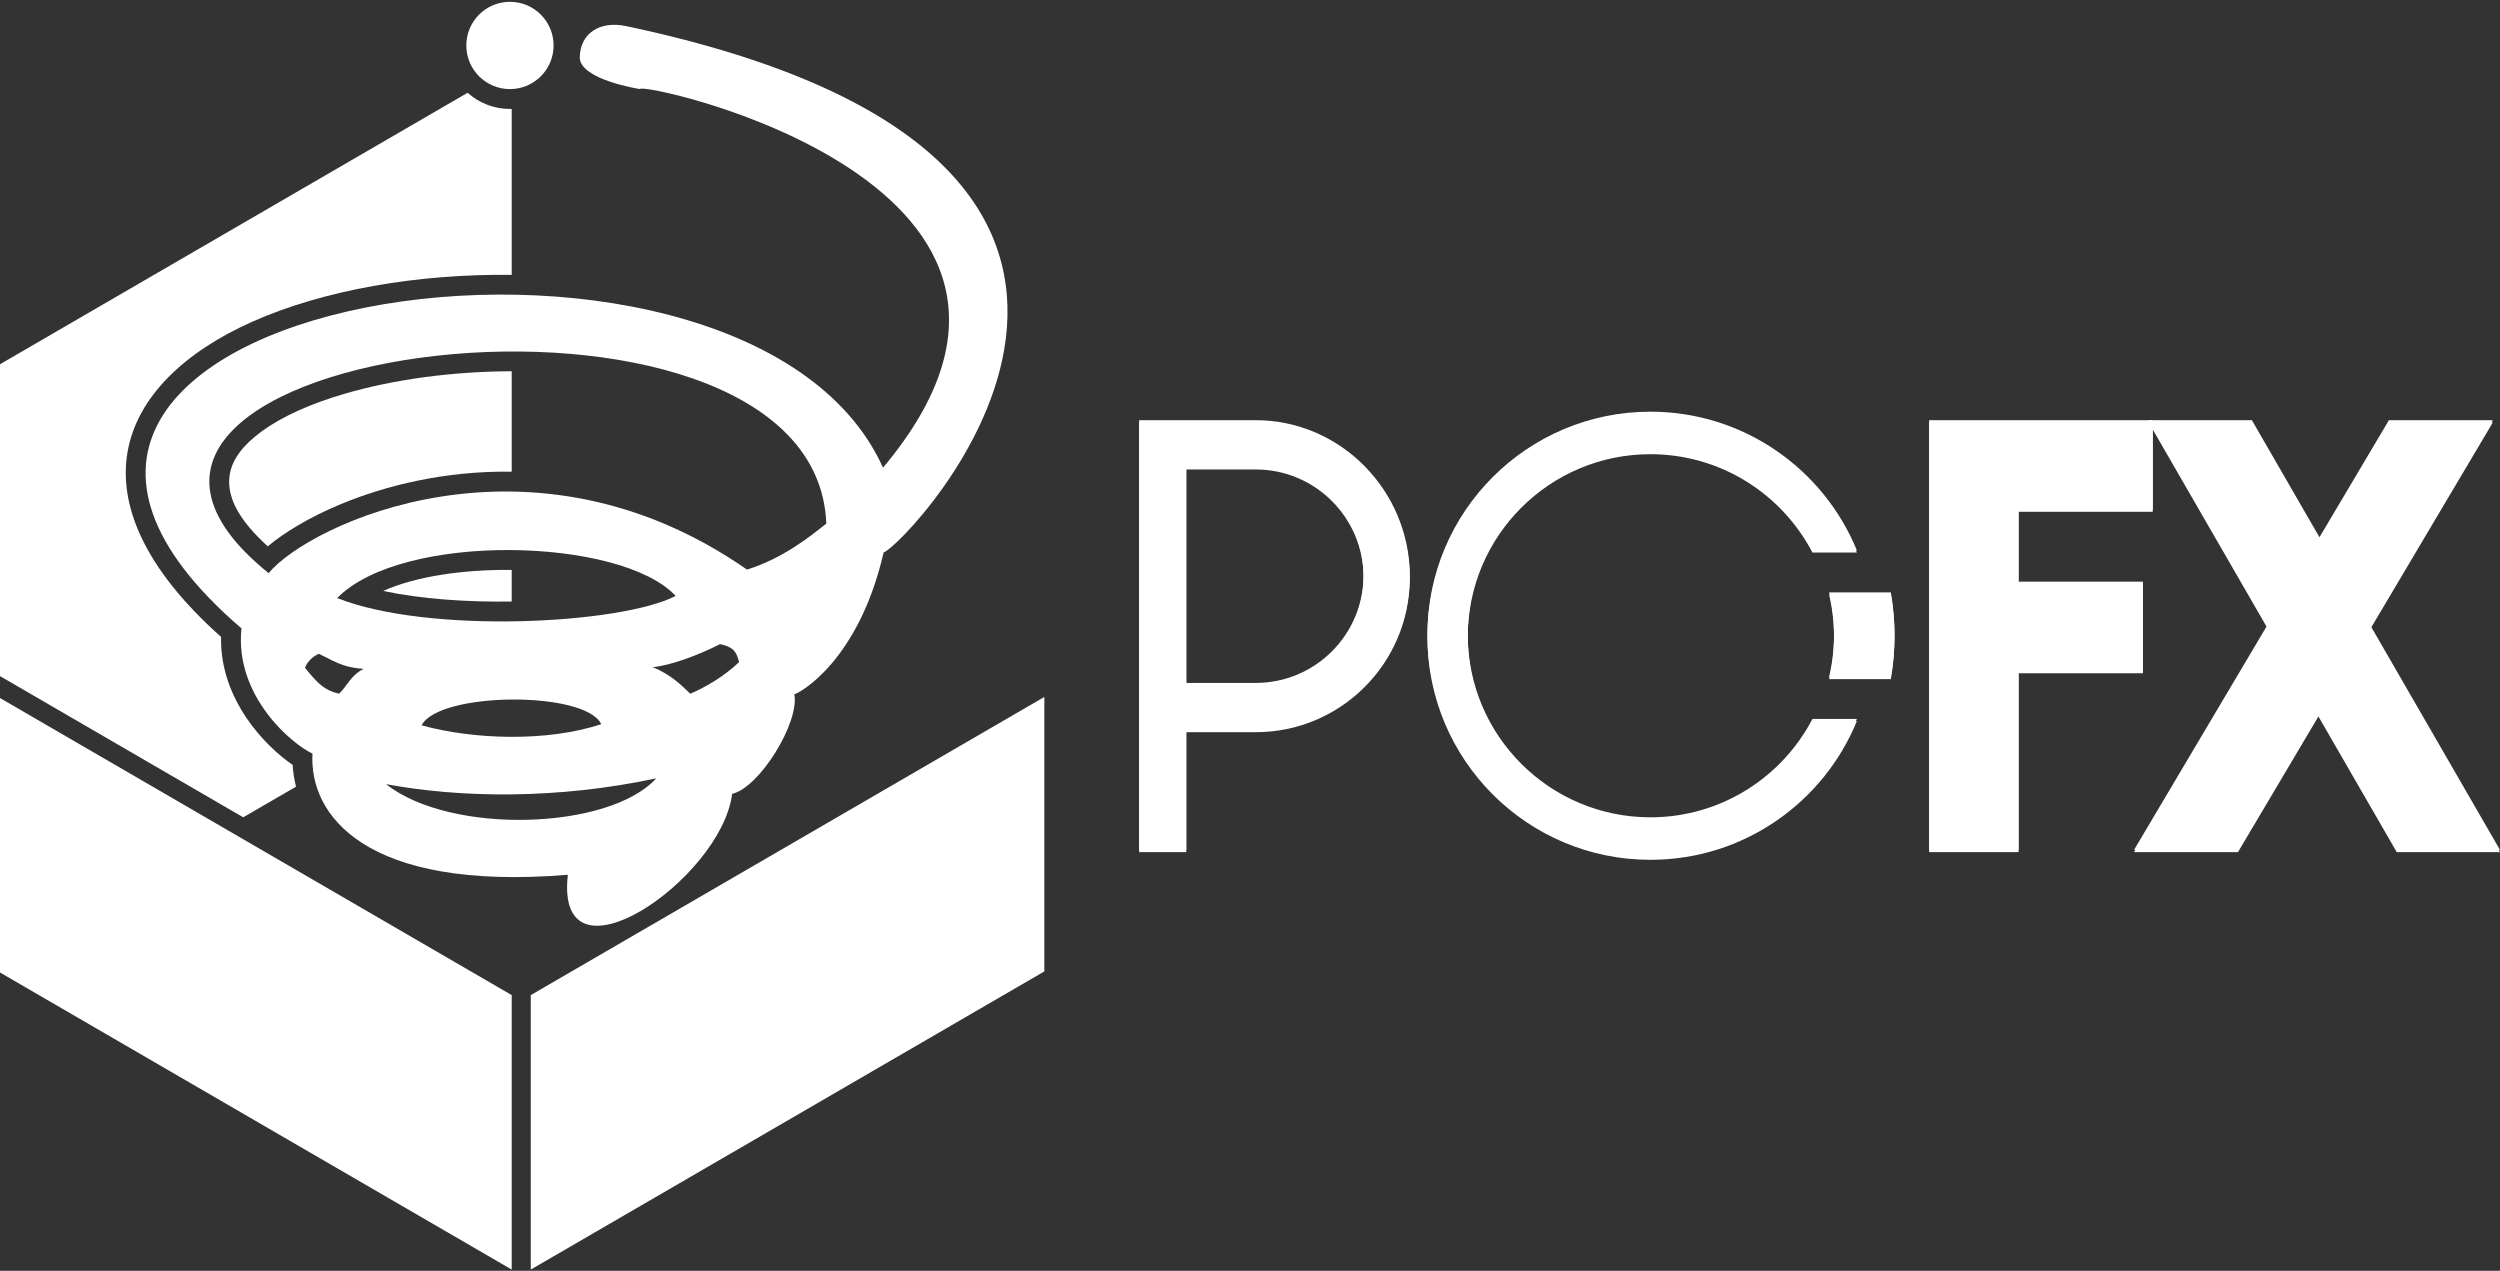 <svg clip-rule="evenodd" fill-rule="evenodd" stroke-linejoin="round" stroke-miterlimit="2" viewBox="0 0 600 305" xmlns="http://www.w3.org/2000/svg"><rect x="0" y="0" width="600" height="305" fill="#333333" stroke="none"/><g fill="#fff"><circle cx="122.388" cy="10.91" r="10.473"/><path d="m462.997 100.848v103.142h21.46v-42.93h29.848v-21.46h-29.848v-17.292h32.2v-21.46z"/><path d="m438.985 162.468c.773-3.255 1.182-6.654 1.182-10.147 0-3.494-.409-6.892-1.182-10.148h14.818c.579 3.294.881 6.686.881 10.148s-.302 6.854-.881 10.147z"/><path d="m434.988 132.093c-7.315-14.024-21.993-23.607-38.892-23.607-24.193 0-43.835 19.642-43.835 43.835s19.642 43.835 43.835 43.835c16.899 0 31.577-9.584 38.892-23.607h10.661c-7.986 19.519-27.174 33.286-49.553 33.286-29.535 0-53.514-23.979-53.514-53.514s23.979-53.514 53.514-53.514c22.379 0 41.567 13.766 49.553 33.286z"/><path d="m273.399 100.848h27.972c20.408 0 36.976 16.972 36.976 37.38s-16.568 36.976-36.976 36.976h-16.669v28.786h-11.303zm11.303 63.053v-51.75h16.669c14.281 0 25.875 11.594 25.875 25.875s-11.594 25.875-25.875 25.875z"/><path d="m556.672 128.944-16.221-28.096h-24.781l28.445 49.267-31.955 53.875h24.951l19.311-32.558 18.798 32.558h24.78l-31.021-53.729 29.309-49.413h-24.951z"/><path d="m462.997 101.37v103.142h21.46v-42.93h29.848v-21.46h-29.848v-17.292h32.2v-21.46z"/><path d="m438.985 162.99c.773-3.255 1.182-6.653 1.182-10.147 0-3.493-.409-6.892-1.182-10.147h14.818c.579 3.293.881 6.685.881 10.147s-.302 6.854-.881 10.147z"/><path d="m434.988 132.615c-7.315-14.024-21.993-23.607-38.892-23.607-24.193 0-43.835 19.642-43.835 43.835s19.642 43.835 43.835 43.835c16.899 0 31.577-9.583 38.892-23.607h10.661c-7.986 19.52-27.174 33.286-49.553 33.286-29.535 0-53.514-23.979-53.514-53.514s23.979-53.514 53.514-53.514c22.379 0 41.567 13.767 49.553 33.286z"/><path d="m273.399 101.37h27.972c20.408 0 36.976 16.972 36.976 37.38s-16.568 36.976-36.976 36.976h-16.669v28.786h-11.303zm11.303 63.053v-51.75h16.669c14.281 0 25.875 11.594 25.875 25.875s-11.594 25.875-25.875 25.875z"/><path d="m556.672 129.466-16.221-28.096h-24.781l28.445 49.267-31.955 53.875h24.951l19.311-32.558 18.798 32.558h24.78l-31.021-53.729 29.309-49.413h-24.951z"/><path d="m127.384 238.826v65.872l123.259-71.56v-65.871z"/><path d="m122.809 238.826v65.872l-122.809-71.298v-65.872z"/><path d="m153.641 21.383c-.82-2.114 115.519 22.658 58.284 90.855-33.752-74.698-246.175-40.607-153.977 38.57-1.694 16.392 12.361 27.934 17.046 30.052-.82 14.696 12.525 33.077 61.289 29.089-3.224 28.395 36.833 1.206 39.429-19.428 6.564-1.473 16.228-17.166 14.921-23.911 1.224-.194 15.481-8.03 21.439-34.028 5.126-1.43 93.727-93.501-61.871-126.329-6.128-1.293-10.914 1.652-11.058 7.43-.136 5.467 14.498 7.7 14.498 7.7zm-61.006 166.812c8.94 1.661 19.205 2.582 30.21 2.454 11.004-.128 22.748-1.305 34.645-3.842-11.195 12.343-49.173 13.698-64.855 1.388zm8.56-14.117c2.038-4.031 11.85-6.12 21.634-6.193 9.784-.072 19.541 1.872 21.469 5.908-13.043 4.353-30.936 3.681-43.103.285zm-13.936-13.538c-4.236-.399-5.4-.897-10.733-3.634-.967.399-2.732 1.592-3.32 3.381 3.164 3.912 4.797 5.452 8.189 6.2 1.957-1.887 2.77-4.393 5.864-5.947zm69.37-.413c4.235-.4 10.825-2.796 16.158-5.533 3.868.759 4.022 2.508 4.61 4.296-3.523 3.405-8.395 6.242-11.736 7.597-1.957-1.887-4.724-4.678-9.032-6.36zm-75.701-16.594c7.788-7.965 24.822-11.621 41.545-11.522s33.135 3.953 39.68 11.009c-13.039 6.778-59.315 9.233-81.225.513zm98.349-6.831c-52.002-36.203-105.146-10.865-114.807.85-68.291-55.016 131.215-80.155 133.846-11.886-3.99 3.157-10.43 8.352-19.039 11.036z"/><path d="m122.809 89.1v24.099c-15.915-.221-30.097 3.276-40.93 7.756-7.661 3.169-13.681 6.883-17.613 10.164-6.855-6.212-9.827-11.707-9.183-16.826.514-4.092 3.409-7.585 7.633-10.695 5.048-3.715 11.959-6.747 19.947-9.084 11.816-3.458 25.945-5.369 40.146-5.414z"/><path d="m122.809 144.367c-10.692.153-21.749-.587-30.848-2.541 8.091-3.61 19.394-5.115 30.483-5.049.122 0 .243.001.365.002z"/><path d="m71.05 188.792c-.455-1.758-.718-3.508-.813-5.215-6.45-4.389-17.494-15.59-17.187-30.721-18.832-16.776-24.625-31.975-22.426-44.461 2.3-13.062 13.506-23.9 30.041-31.238 16.903-7.501 39.405-11.474 62.144-11.184v-39.83c-.14.004-.281.006-.421.006-3.901 0-7.463-1.47-10.16-3.885l-112.228 65.155v74.848l58.37 33.887z"/></g></svg>